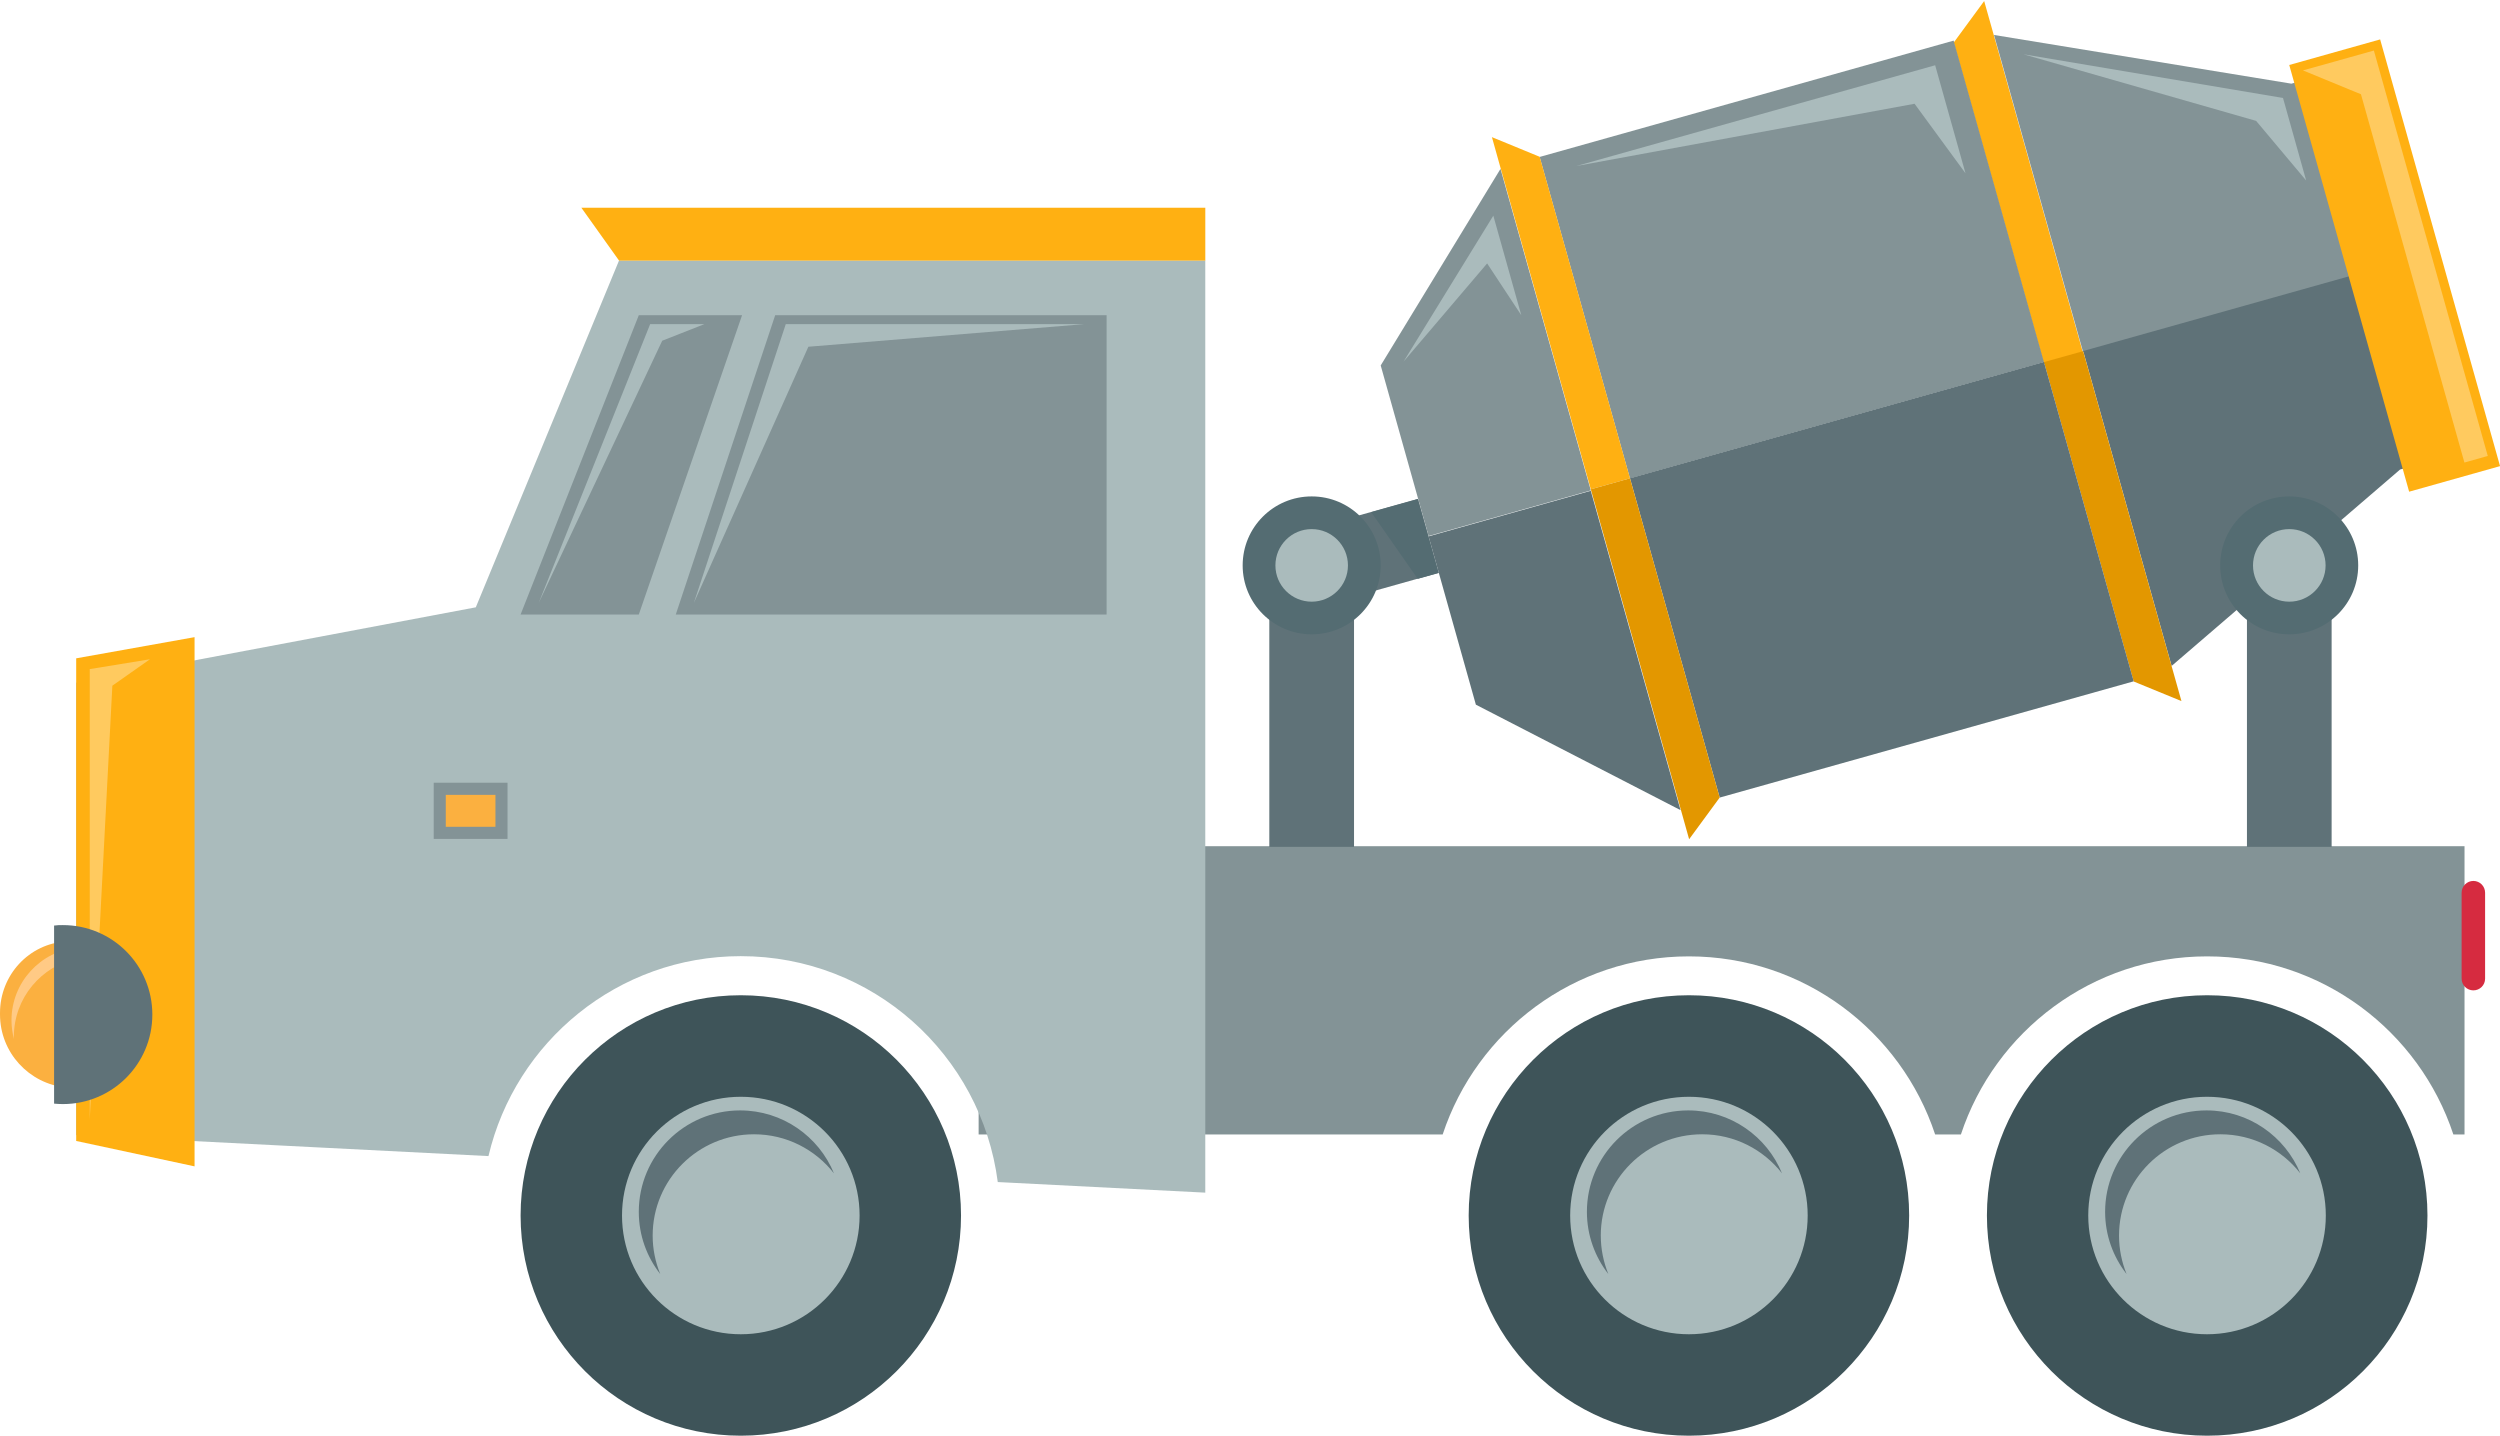 <?xml version="1.0" encoding="UTF-8" standalone="no"?>
<svg id="svg9079" xmlns:rdf="http://www.w3.org/1999/02/22-rdf-syntax-ns#" xmlns="http://www.w3.org/2000/svg" height="18.14mm" width="31.583mm" version="1.1" xmlns:cc="http://creativecommons.org/ns#" xmlns:dc="http://purl.org/dc/elements/1.1/" viewBox="0 0 111.907 64.275">
 <g id="layer1" transform="translate(0 -988.09)">
  <path id="path8170" d="m75.6 1030.9c5.139 0 9.492 3.345 11.022 7.971h1.154c1.529-4.626 5.883-7.971 11.021-7.971 5.142 0 9.493 3.345 11.022 7.971h0.5v-12.902h-66.513v12.902h20.772c1.529-4.626 5.882-7.971 11.022-7.971" fill="#839396"/>
  <path id="path8172" d="m27.71 999.75-6.412 15.525-17.889 3.374v20.251l18.456 0.94c1.205-5.126 5.798-8.95 11.293-8.95 5.904 0 10.769 4.41 11.505 10.112l9.289 0.474v-41.726h-26.243" fill="#aabbbc"/>
  <path id="path8174" d="m46.317 997.39h-20.293l1.686 2.364h26.243v-2.364h-7.636" fill="#ffb012"/>
  <path id="path8176" d="m93.247 1003.9-3.988-14.196-0.442-1.567-1.367 1.863 4.043 14.392 1.754-0.491" fill="#ffb012"/>
  <g fill="#839396">
   <path id="path8178" d="m107.77 999.77-0.166-0.596-2.28-8.113-2.755 0.774-13.311-2.18 3.988 14.196 14.524-4.081"/>
   <path id="path8180" d="m91.493 1004.3-4.043-14.392-18.531 5.207 4.043 14.392 18.53-5.207"/>
   <path id="path8182" d="m67.166 995.65-5.362 8.799 1.975 7.034 0.168 0.6 7.262-2.041-4.042-14.391"/>
  </g>
  <path id="path8184" d="m72.963 1009.5-4.043-14.392-2.137-0.879 0.384 1.373 4.042 14.391 1.755-0.492" fill="#ffb012"/>
  <path id="path8186" d="m97.207 1017.9 10.229-8.794 2.754-0.772-2.277-8.113-0.141-0.5-14.524 4.081 3.96 14.098" fill="#5f7278"/>
  <path id="path8188" d="m91.493 1004.3 4.017 14.296 2.138 0.877-0.441-1.567-3.96-14.098-1.754 0.491" fill="#e39700"/>
  <path id="path8190" d="m72.963 1009.5 4.015 14.292 18.532-5.204-4.017-14.296-18.53 5.207" fill="#5f7278"/>
  <path id="path8192" d="m72.963 1009.5-1.755 0.492 4.018 14.295 0.384 1.37 1.368-1.865-4.015-14.292" fill="#e39700"/>
  <path id="path8194" d="m63.946 1012.1 0.141 0.499 1.977 7.034 9.161 4.721-4.018-14.295-7.262 2.041" fill="#5f7278"/>
  <path id="path8196" d="m107.84 1010.1-5.367-19.101 4.069-1.145 5.367 19.101-4.069 1.145" fill="#ffb012"/>
  <path id="path8198" d="m111.36 1008.5-5.099-18.148-1.045 0.294-1.531 0.429-0.599 0.166 2.027 0.835 0.57 0.233 4.631 16.486 1.045-0.295" fill="#ffca5f"/>
  <g fill="#aabbbc">
   <path id="path8200" d="m103.23 996.17-1.036-3.694-11.614-1.956 10.41 2.981 2.24 2.669"/>
   <path id="path8202" d="m87.982 995.85-1.359-4.839-16.062 4.511 15.14-2.788 2.281 3.115"/>
   <path id="path8204" d="m68.097 1002.2-1.252-4.456-4.019 6.534 3.742-4.397 1.529 2.32"/>
  </g>
  <path id="path8206" d="m57.749 1015.6-0.931-3.314 6.65-1.865 0.931 3.309-6.651 1.87" fill="#5f7278"/>
  <path id="path8208" d="m63.462 1014-2.085-2.985 2.091-0.586 0.931 3.309-0.938 0.263" fill="#546c72"/>
  <path id="path8210" d="m8.709 1040.3-5.299-1.137v-21.604l5.299-0.948v23.689" fill="#ffb012"/>
  <path id="path8212" d="m43.018 1042.5c0 5.445-4.413 9.856-9.858 9.856-5.445 0-9.857-4.411-9.857-9.856 0-5.446 4.412-9.86 9.857-9.86 5.446 0 9.858 4.414 9.858 9.86" fill="#3e5459"/>
  <path id="path8214" d="m38.478 1042.5c0 2.935-2.381 5.315-5.318 5.315-2.937 0-5.317-2.38-5.317-5.315 0-2.936 2.38-5.315 5.317-5.315 2.937 0 5.318 2.379 5.318 5.315" fill="#aabbbc"/>
  <path id="path8216" d="m29.215 1043.4c0-2.507 2.032-4.536 4.537-4.536 1.454 0 2.746 0.685 3.578 1.748-0.678-1.65-2.301-2.817-4.201-2.817-2.504 0-4.535 2.034-4.535 4.539 0 1.052 0.359 2.016 0.961 2.786-0.217-0.532-0.34-1.111-0.34-1.719" fill="#5f7278"/>
  <path id="path8218" d="m85.459 1042.5c0 5.445-4.415 9.856-9.858 9.856-5.445 0-9.859-4.411-9.859-9.856 0-5.446 4.415-9.86 9.859-9.86 5.444 0 9.858 4.414 9.858 9.86" fill="#3e5459"/>
  <path id="path8220" d="m80.917 1042.5c0 2.935-2.381 5.315-5.316 5.315-2.937 0-5.316-2.38-5.316-5.315 0-2.936 2.379-5.315 5.316-5.315 2.935 0 5.316 2.379 5.316 5.315" fill="#aabbbc"/>
  <path id="path8222" d="m71.655 1043.4c0-2.507 2.031-4.536 4.538-4.536 1.455 0 2.745 0.685 3.575 1.748-0.677-1.65-2.3-2.817-4.197-2.817-2.506 0-4.537 2.034-4.537 4.539 0 1.052 0.361 2.016 0.96 2.786-0.216-0.532-0.338-1.111-0.338-1.719" fill="#5f7278"/>
  <path id="path8224" d="m108.66 1042.5c0 5.445-4.415 9.856-9.861 9.856-5.442 0-9.859-4.411-9.859-9.856 0-5.446 4.417-9.86 9.859-9.86 5.446 0 9.861 4.414 9.861 9.86" fill="#3e5459"/>
  <path id="path8226" d="m104.11 1042.5c0 2.935-2.381 5.315-5.318 5.315-2.933 0-5.316-2.38-5.316-5.315 0-2.936 2.383-5.315 5.316-5.315 2.937 0 5.318 2.379 5.318 5.315" fill="#aabbbc"/>
  <path id="path8228" d="m94.854 1043.4c0-2.507 2.031-4.536 4.536-4.536 1.455 0 2.748 0.685 3.578 1.748-0.679-1.65-2.301-2.817-4.198-2.817-2.505 0-4.539 2.034-4.539 4.539 0 1.052 0.361 2.016 0.961 2.786-0.215-0.532-0.338-1.111-0.338-1.719" fill="#5f7278"/>
  <path id="path8230" d="m56.818 1026h3.792v-13.716h-3.792v13.716z" fill="#5f7278"/>
  <path id="path8232" d="m61.804 1013.4c0 1.704-1.384 3.085-3.089 3.085-1.707 0-3.09-1.381-3.09-3.085 0-1.709 1.383-3.089 3.09-3.089 1.705 0 3.089 1.38 3.089 3.089" fill="#546c72"/>
  <path id="path8234" d="m60.338 1013.4c0 0.895-0.728 1.623-1.623 1.623-0.898 0-1.624-0.728-1.624-1.623 0-0.899 0.726-1.626 1.624-1.626 0.896 0 1.623 0.728 1.623 1.626" fill="#aabbbc"/>
  <path id="path8236" d="m100.58 1026h3.79v-13.716h-3.79v13.716z" fill="#5f7278"/>
  <path id="path8238" d="m105.56 1013.4c0 1.704-1.384 3.085-3.089 3.085-1.706 0-3.089-1.381-3.089-3.085 0-1.709 1.383-3.089 3.089-3.089 1.705 0 3.089 1.38 3.089 3.089" fill="#546c72"/>
  <path id="path8240" d="m104.1 1013.4c0 0.895-0.728 1.623-1.625 1.623-0.898 0-1.624-0.728-1.624-1.623 0-0.899 0.726-1.626 1.624-1.626 0.897 0 1.625 0.728 1.625 1.626" fill="#aabbbc"/>
  <path id="path8242" d="m6.713 1017.6-2.696 0.441v20.161l1.012-19.419 1.685-1.184" fill="#ffca5f"/>
  <path id="path8244" d="m0 1033.5c0 1.706 1.3 3.105 2.963 3.269v-6.537c-1.663 0.1-2.963 1.5-2.963 3.2" fill="#fbb040"/>
  <path id="path8246" d="m0.62 1034.5c0-1.734 1.227-3.175 2.859-3.516v-0.486c-1.665 0.164-2.965 1.562-2.965 3.268 0 0.29 0.042 0.571 0.11 0.838l-0.004-0.102" fill="#ffca85"/>
  <path id="path8248" d="m2.814 1029.5c-0.133 0-0.264 0-0.393 0.021v7.971c0.13 0.012 0.26 0.02 0.393 0.02 2.213 0 4.005-1.795 4.005-4.006 0-2.215-1.792-4.006-4.005-4.006" fill="#5f7278"/>
  <path id="path8250" d="m49.535 1002.2h-14.836l-4.45 13.399h19.286v-13.399" fill="#839396"/>
  <path id="path8252" d="m33.217 1002.2h-4.623l-5.292 13.399h5.292l4.623-13.399" fill="#839396"/>
  <path id="path8254" d="m19.683 1025.4h2.762v-1.972h-2.762v1.972z" fill="#fbb040"/>
  <path id="path8256" d="m19.954 1025.1h2.224v-1.43h-2.224v1.43zm2.764 0.542h-3.304v-2.515h3.304v2.515" fill="#839396"/>
  <path id="path8258" d="m111.24 1031.9c0 0.289-0.236 0.522-0.525 0.522-0.29 0-0.526-0.234-0.526-0.522v-3.85c0-0.29 0.236-0.527 0.526-0.527 0.289 0 0.525 0.237 0.525 0.527v3.85" fill="#d62b40"/>
  <path id="path8260" d="m31.53 1002.6h-2.428l-4.99 12.482 5.53-11.74 1.888-0.743" fill="#aabbbc"/>
  <path id="path8262" d="m48.524 1002.6h-13.351l-4.116 12.482 5.128-11.471 12.339-1.011" fill="#aabbbc"/>
 </g>
</svg>

